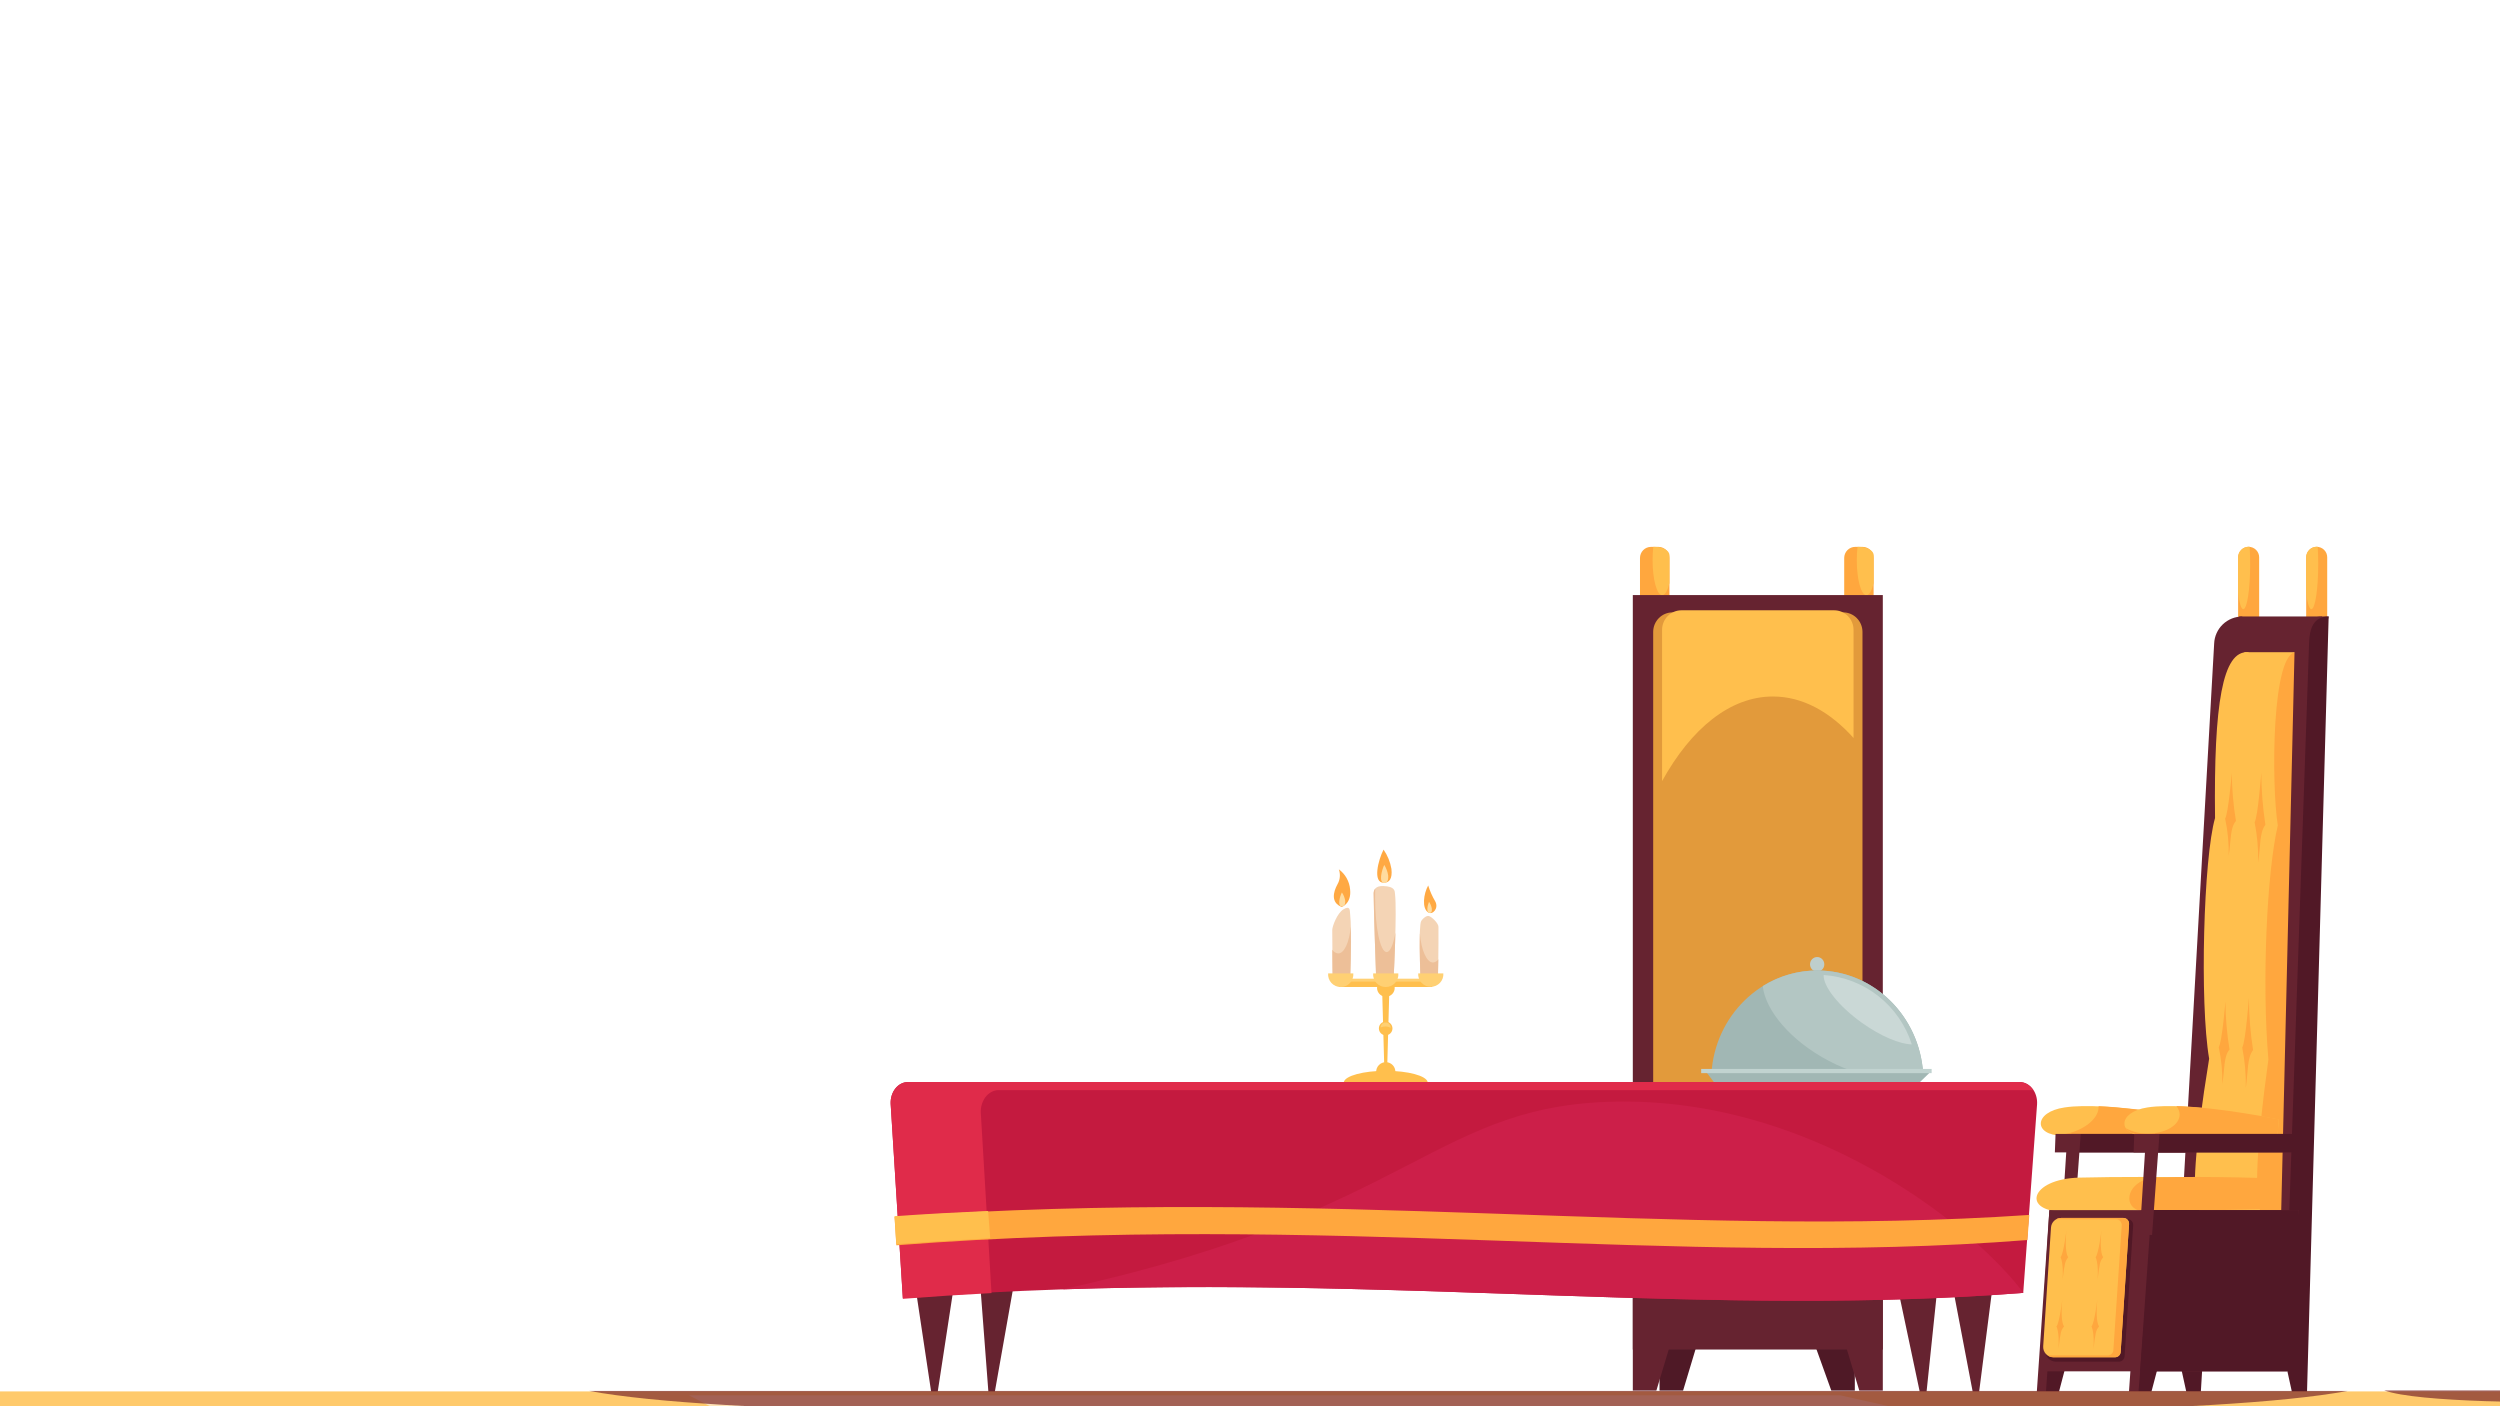 <svg width="1280" height="720" viewBox="0 0 1280 720" fill="none" xmlns="http://www.w3.org/2000/svg">
    <g clip-path="url(#clip0_203_803)">
        <g clip-path="url(#clip1_203_803)">
            <path d="M1151.31 279.968C1152.73 279.968 1154.1 280.535 1155.11 281.543C1156.12 282.552 1156.69 283.921 1156.69 285.347V318.726H1145.91V285.347C1145.92 283.919 1146.49 282.551 1147.5 281.542C1148.51 280.534 1149.88 279.968 1151.31 279.968Z" fill="#FFA73E"/>
            <path d="M1145.91 285.421C1145.91 283.979 1146.47 282.594 1147.48 281.564C1148.49 280.535 1149.87 279.942 1151.31 279.913H1151.82C1151.99 282.648 1152.08 285.623 1152.08 288.744C1152.08 301.596 1150.52 311.896 1148.57 311.896C1147.51 311.896 1146.55 308.775 1145.91 303.872V285.421Z" fill="#FFBF4D"/>
            <path d="M1186.16 279.968C1186.86 279.968 1187.56 280.107 1188.21 280.377C1188.87 280.648 1189.46 281.044 1189.96 281.543C1190.46 282.043 1190.85 282.636 1191.13 283.289C1191.4 283.941 1191.53 284.641 1191.53 285.347V318.726H1180.76V285.347C1180.76 284.639 1180.9 283.938 1181.17 283.284C1181.44 282.63 1181.84 282.037 1182.34 281.537C1182.84 281.037 1183.44 280.641 1184.09 280.372C1184.75 280.103 1185.45 279.965 1186.16 279.968Z" fill="#FFA73E"/>
            <path d="M1073.99 619.573L1048.95 714.659H1042.71L1049.28 619.573H1073.99Z" fill="#662330"/>
            <path d="M1078.68 619.573L1053.65 714.659H1047.39L1053.96 619.573H1078.68Z" fill="#511826"/>
            <path d="M1057.08 567.008C1078.97 563.703 1126.45 573.214 1126.45 573.214L1125.79 581.421H1055.73C1041.13 581.329 1041 569.358 1057.08 567.008Z" fill="#FFBF4D"/>
            <path d="M1059.95 580.007C1068.72 577.583 1074.88 571.671 1074.47 566.365C1097.57 567.338 1126.45 573.122 1126.45 573.122L1125.79 581.329H1055.73C1054.6 581.318 1053.48 581.226 1052.37 581.053C1054.93 581.059 1057.48 580.707 1059.95 580.007Z" fill="#FFA73E"/>
            <path d="M1052.44 580.576H1132.08L1131.74 590.013H1052.09L1052.44 580.576Z" fill="#662330"/>
            <path d="M1060.57 580.576H1125.44L1125.14 590.013H1060.28L1060.57 580.576Z" fill="#511826"/>
            <path d="M1065.33 580.594L1061.56 632.278H1055.21L1058.52 580.594H1065.33Z" fill="#662330"/>
            <path d="M1146.46 315.641H1192.27L1181.66 362.257H1146.46V315.641Z" fill="#662330"/>
            <path d="M1148.06 315.66L1128.45 639.181L1116.22 637.933L1133.65 329.485C1133.8 325.767 1135.39 322.252 1138.07 319.676C1140.76 317.1 1144.34 315.661 1148.06 315.66Z" fill="#662330"/>
            <path d="M1126.04 679.151L1123.88 714.659H1119.84L1113.52 685.816L1113.91 679.151H1126.04Z" fill="#511826"/>
            <path d="M1128.85 679.151L1126.71 714.659H1122.65L1116.33 685.816L1116.72 679.151H1128.85Z" fill="#511826"/>
            <path d="M1180.1 679.151L1177.95 714.659H1173.89L1167.59 685.816L1167.96 679.151H1180.1Z" fill="#511826"/>
            <path d="M1131.08 542.057C1126.15 513.25 1128.25 439.057 1134.1 418.843C1133.41 359.87 1138.05 333.193 1150.87 333.928C1156.28 334.368 1152.96 401.86 1148.15 481.671C1143.34 561.482 1139.89 623.924 1134.38 623.502C1128.87 623.079 1115.41 638.392 1131.08 542.057Z" fill="#FFBF4D"/>
            <path d="M1149.12 333.928H1174.9L1160.84 620.876H1135.06L1149.12 333.928Z" fill="#FFBF4D"/>
            <path d="M1064.61 602.939C1103.81 601.91 1170.82 603.526 1170.82 603.526L1167.74 618.838L1057.58 620.399C1034.69 620.729 1039.11 603.6 1064.61 602.939Z" fill="#FFBF4D"/>
            <path d="M1103.99 602.939C1128.67 601.91 1170.84 603.526 1170.84 603.526L1168.9 618.838L1099.61 620.399C1085.16 620.729 1087.95 603.6 1103.99 602.939Z" fill="#FFA73E"/>
            <path d="M1161.42 542.461C1158.03 503.501 1160.6 446.658 1166.23 422.643C1162.95 402.19 1162.87 332.386 1176.19 333.818C1181.69 334.277 1179.86 401.915 1177.03 481.964C1174.2 562.014 1172.11 624.53 1166.69 624.089C1161.28 623.649 1148.08 638.998 1161.42 542.461Z" fill="#FFA73E"/>
            <path d="M1188.84 315.66L1179.84 638.337L1167.56 637.621L1174.9 329.43C1174.93 325.758 1176.41 322.247 1179.02 319.667C1181.64 317.086 1185.16 315.645 1188.84 315.66Z" fill="#662330"/>
            <path d="M1192.27 315.66L1181.14 714.659H1177.09L1169.83 685.816L1182.24 329.43C1182.43 321.645 1184.58 315.66 1192.27 315.66Z" fill="#511826"/>
            <path d="M1049.28 619.573H1176.77L1170.97 702.138H1044.27L1049.28 619.573Z" fill="#662330"/>
            <path d="M1121.18 619.573L1096.15 714.659H1089.89L1096.47 619.573H1121.18Z" fill="#662330"/>
            <path d="M1126.03 619.573L1100.98 714.659H1094.74L1102.4 619.573H1126.03Z" fill="#511826"/>
            <path d="M1101.52 619.573H1176.77L1176.53 702.138H1095.71L1101.52 619.573Z" fill="#511826"/>
            <path d="M1153.57 537.632C1152.19 528.781 1151.48 519.839 1151.45 510.881C1151.45 510.881 1149.73 533.593 1148.02 536.328C1149.37 543.141 1149.98 550.077 1149.86 557.02C1151.11 548.207 1150.52 541.561 1153.57 537.632Z" fill="#FFA73E"/>
            <path d="M1159.88 422.294C1158.52 413.436 1157.82 404.488 1157.79 395.526C1157.79 395.526 1156.06 418.237 1154.36 420.973C1155.7 427.785 1156.32 434.721 1156.19 441.664C1157.44 432.87 1156.85 426.224 1159.88 422.294Z" fill="#FFA73E"/>
            <path d="M1141.52 537.32C1140.16 529.177 1139.46 520.937 1139.43 512.681C1139.43 512.681 1137.7 533.593 1136 536.126C1137.34 542.387 1137.96 548.782 1137.83 555.184C1139.08 547.069 1138.49 540.955 1141.52 537.32Z" fill="#FFA73E"/>
            <path d="M1144.81 420.33C1143.44 412.187 1142.74 403.947 1142.72 395.691C1142.72 395.691 1140.88 416.603 1139.26 419.118C1140.62 425.377 1141.23 431.773 1141.1 438.176C1142.37 430.079 1141.72 423.947 1144.81 420.33Z" fill="#FFA73E"/>
            <path d="M1180.76 285.421C1180.76 283.979 1181.32 282.594 1182.33 281.564C1183.34 280.535 1184.71 279.942 1186.16 279.913H1186.67C1186.83 282.648 1186.93 285.623 1186.93 288.744C1186.93 301.596 1185.35 311.896 1183.42 311.896C1182.35 311.896 1181.4 308.775 1180.76 303.872V285.421Z" fill="#FFBF4D"/>
            <path d="M1056.68 624.181H1089.25C1089.66 624.185 1090.06 624.272 1090.43 624.438C1090.8 624.603 1091.14 624.843 1091.41 625.142C1091.69 625.441 1091.9 625.794 1092.03 626.178C1092.17 626.563 1092.22 626.97 1092.19 627.376L1087.8 694.39C1087.75 695.14 1087.43 695.845 1086.88 696.363C1086.34 696.88 1085.61 697.173 1084.86 697.18H1052.6C1051.87 697.175 1051.14 697.018 1050.47 696.721C1049.8 696.423 1049.19 695.991 1048.69 695.451C1048.19 694.911 1047.81 694.274 1047.57 693.58C1047.33 692.886 1047.23 692.149 1047.28 691.415L1051.37 629.23C1051.45 627.871 1052.04 626.592 1053.03 625.653C1054.01 624.715 1055.32 624.188 1056.68 624.181Z" fill="#511826"/>
            <path d="M1055.32 623.594H1087.19C1087.59 623.598 1087.99 623.683 1088.35 623.844C1088.71 624.006 1089.04 624.24 1089.31 624.532C1089.58 624.824 1089.79 625.169 1089.92 625.544C1090.05 625.919 1090.1 626.318 1090.08 626.715L1085.78 692.186C1085.74 692.924 1085.42 693.617 1084.88 694.125C1084.35 694.634 1083.64 694.919 1082.9 694.922H1051.32C1050.6 694.917 1049.89 694.763 1049.23 694.472C1048.58 694.181 1047.99 693.759 1047.5 693.23C1047.01 692.702 1046.64 692.079 1046.4 691.401C1046.17 690.722 1046.07 690.002 1046.12 689.286L1050.11 628.514C1050.19 627.184 1050.77 625.935 1051.74 625.02C1052.71 624.106 1053.99 623.596 1055.32 623.594Z" fill="#FFBF4D"/>
            <path d="M1079.15 693.967C1079.88 693.974 1080.59 693.702 1081.12 693.207C1081.66 692.713 1081.98 692.032 1082.04 691.305L1086.33 627.339C1086.35 626.947 1086.3 626.554 1086.16 626.185C1086.03 625.816 1085.82 625.478 1085.55 625.193C1085.28 624.908 1084.95 624.68 1084.59 624.525C1084.23 624.37 1083.84 624.291 1083.45 624.291H1052.73C1053.52 623.836 1054.41 623.596 1055.32 623.594H1087.19C1087.59 623.598 1087.99 623.683 1088.35 623.844C1088.71 624.006 1089.04 624.24 1089.31 624.532C1089.58 624.824 1089.79 625.169 1089.92 625.544C1090.05 625.919 1090.1 626.318 1090.08 626.715L1085.78 692.186C1085.74 692.924 1085.42 693.617 1084.88 694.125C1084.35 694.634 1083.64 694.919 1082.9 694.922H1051.32C1050.25 694.924 1049.21 694.59 1048.34 693.967H1079.15Z" fill="#FFA73E"/>
            <path d="M1076.84 643.698C1074.69 640.595 1076 629.561 1076 629.561C1076 629.561 1074.51 642.009 1072.95 643.698C1072.95 643.698 1074.51 646.378 1073.99 655.173C1075.06 646.525 1075.11 645.956 1076.84 643.698Z" fill="#FFA73E"/>
            <g clip-path="url(#clip2_203_803)">
                <path d="M881.926 644.938H849.682V712H861.738L881.926 644.938Z" fill="#4F1926"/>
                <path d="M917.423 655.774H949.667V712H937.631L917.423 655.774Z" fill="#4F1926"/>
                <path d="M845.3 280H849.127C850.619 280 852.05 280.598 853.105 281.663C854.16 282.728 854.753 284.173 854.753 285.679V309.958H839.674V285.679C839.674 284.173 840.267 282.728 841.322 281.663C842.377 280.598 843.808 280 845.3 280Z" fill="#FFA73E"/>
                <path d="M854.753 284.23C854.753 281.893 851.385 280 847.214 280H846.487C846.243 282.264 846.121 284.54 846.123 286.818C846.123 296.707 848.324 304.723 851.041 304.723C852.533 304.723 853.854 302.309 854.753 298.523V284.23Z" fill="#FFBF4D"/>
                <path d="M949.839 280H953.667C955.159 280 956.59 280.598 957.645 281.663C958.7 282.728 959.293 284.173 959.293 285.679V309.958H944.233V285.679C944.233 284.176 944.823 282.734 945.874 281.67C946.925 280.606 948.351 280.005 949.839 280Z" fill="#FFA73E"/>
                <path d="M959.312 284.23C959.312 281.893 955.925 280 951.772 280H951.045C950.801 282.264 950.68 284.54 950.681 286.818C950.681 296.707 952.882 304.723 955.599 304.723C957.073 304.723 958.412 302.309 959.312 298.523V284.23Z" fill="#FFBF4D"/>
                <path d="M964 304.665H836V629.158H964V304.665Z" fill="#662330"/>
                <path d="M964 623.885H836V690.947H964V623.885Z" fill="#662330"/>
                <path d="M868.244 644.938H836V712H848.056L868.244 644.938Z" fill="#662330"/>
                <path d="M931.756 644.938H964V712H951.963L931.756 644.938Z" fill="#662330"/>
                <path d="M943.659 313.531H856.361C850.876 313.531 846.429 318.019 846.429 323.555V616.816C846.429 622.352 850.876 626.84 856.361 626.84H943.659C949.144 626.84 953.59 622.352 953.59 616.816V323.555C953.59 318.019 949.144 313.531 943.659 313.531Z" fill="#E29A3B"/>
                <path d="M907.74 356.603C922.8 356.603 936.884 364.329 949.017 377.85V322.493C949.017 321.177 948.76 319.873 948.261 318.657C947.761 317.441 947.03 316.336 946.108 315.405C945.186 314.474 944.091 313.735 942.886 313.232C941.681 312.728 940.389 312.469 939.085 312.469H860.915C858.281 312.469 855.755 313.525 853.892 315.405C852.03 317.285 850.983 319.834 850.983 322.493V399.946C865.756 373.137 885.734 356.603 907.74 356.603Z" fill="#FFBF4D"/>
            </g>
            <path d="M1058.92 643.698C1056.77 640.595 1058.06 629.561 1058.06 629.561C1058.06 629.561 1056.57 642.009 1055.01 643.698C1055.01 643.698 1056.57 646.378 1056.07 655.173C1057.12 646.525 1057.27 645.956 1058.92 643.698Z" fill="#FFA73E"/>
            <path d="M1074.73 679.133C1072.6 676.011 1073.88 664.995 1073.88 664.995C1073.88 664.995 1072.4 677.443 1070.84 679.133C1070.84 679.133 1072.4 681.813 1071.88 690.608C1072.95 681.96 1073 681.317 1074.73 679.133Z" fill="#FFA73E"/>
            <path d="M1056.81 679.133C1054.66 676.011 1055.95 664.995 1055.95 664.995C1055.95 664.995 1054.46 677.443 1052.9 679.133C1052.9 679.133 1054.46 681.813 1053.96 690.608C1055.01 681.96 1055.08 681.317 1056.81 679.133Z" fill="#FFA73E"/>
            <path d="M1099.5 567.008C1120.7 563.703 1166.71 573.214 1166.71 573.214L1166.09 581.421H1098.16C1084.06 581.329 1083.93 569.358 1099.5 567.008Z" fill="#FFBF4D"/>
            <path d="M1099.73 580.392C1108.71 580.392 1115.98 576.023 1115.98 570.643C1115.95 569.036 1115.34 567.494 1114.28 566.292C1136.97 566.971 1166.75 573.122 1166.75 573.122L1166.12 581.329H1098.19C1093.09 581.329 1089.84 579.75 1088.46 577.657C1091.92 579.524 1095.8 580.467 1099.73 580.392Z" fill="#FFA73E"/>
            <path d="M1092.76 580.576H1172.4L1172.04 590.013H1092.39L1092.76 580.576Z" fill="#662330"/>
            <path d="M1103.5 580.576H1175.14L1174.81 590.013H1103.17L1103.5 580.576Z" fill="#511826"/>
            <path d="M1105.65 580.594L1101.86 632.278H1095.53L1098.83 580.594H1105.65Z" fill="#662330"/>
            <path d="M988.308 598.606H1027.87L1013.13 714.053H1010.3L988.308 598.606Z" fill="#662330"/>
            <path d="M958.748 598.293H998.314L986.178 714.696H983.351L958.748 598.293Z" fill="#662330"/>
            <path d="M497.405 599.487H459.767L476.97 714.053H479.889L497.405 599.487Z" fill="#662330"/>
            <path d="M529.424 599.175H497.423L506.162 714.053H509.1L529.424 599.175Z" fill="#662330"/>
            <path d="M464.927 554.001H1034.02C1035.25 553.984 1036.47 554.272 1037.6 554.847C1038.73 555.421 1039.75 556.27 1040.59 557.338C1041.44 558.407 1042.08 559.672 1042.49 561.054C1042.9 562.437 1043.07 563.905 1042.98 565.367L1035.89 661.952C856.176 676.008 681.864 647.565 462.255 664.642L456.018 565.239C455.94 563.791 456.113 562.34 456.526 560.976C456.94 559.612 457.584 558.364 458.42 557.309C459.256 556.255 460.265 555.417 461.385 554.848C462.504 554.278 463.71 553.99 464.927 554.001Z" fill="#C41A3F"/>
            <path d="M464.91 554H1033.87C1035.25 553.995 1036.6 554.364 1037.84 555.08C1039.07 555.796 1040.15 556.84 1041 558.132H511.181C509.924 558.162 508.686 558.499 507.543 559.123C506.4 559.746 505.375 560.643 504.532 561.757C503.689 562.872 503.046 564.18 502.641 565.603C502.237 567.026 502.081 568.533 502.182 570.03L507.649 662.062C492.722 662.833 477.59 663.813 462.253 665L456.018 565.275C455.94 563.824 456.113 562.37 456.525 561.002C456.937 559.635 457.58 558.384 458.414 557.326C459.248 556.269 460.255 555.428 461.373 554.855C462.49 554.283 463.694 553.992 464.91 554Z" fill="#E02B4A"/>
            <path d="M1036 661.959C879.098 674.218 726.359 654.098 544 660.127C726.128 620.401 734.348 564 831.457 564C933.083 564 1013.16 631.102 1036 661.959Z" fill="#CC1F49"/>
            <path d="M1039 622.049L1038.06 634.894C856.528 649.15 680.625 620.304 458.908 637.604L458 623.015C678.979 607.385 856.882 634.43 1039 622.049Z" fill="#FFA73E"/>
            <path d="M507 634.015C491.197 634.816 475.17 635.811 458.92 637L458 622.694C474.198 621.577 490.168 620.68 505.909 620L507 634.015Z" fill="#FFBF4D"/>
            <path d="M-160 712.402H1676V789H-160V712.402Z" fill="#FFCA6C"/>
            <path d="M352.703 714.402H942.224L1283.1 791H501.786L352.703 714.402Z" fill="#FFE3B6"/>
            <g style="mix-blend-mode:multiply" opacity="0.72">
                <path d="M1202.11 712.145C1134.27 724.63 958.271 724.501 751.831 724.501C545.391 724.501 369.374 724.63 301.534 712.145H1202.11Z" fill="#7F2F2F"/>
            </g>
            <g style="mix-blend-mode:multiply" opacity="0.72">
                <path d="M1452.74 711.888C1435.26 718.222 1371.44 718.167 1336.73 718.167C1302.01 718.167 1238.19 718.167 1220.71 711.888H1452.74Z" fill="#7F2F2F"/>
            </g>
        </g>
        <g clip-path="url(#clip3_203_803)">
            <path d="M708.484 451.972C702.646 451.972 705.655 440.267 708.379 435C710.438 437.959 711.815 441.336 712.412 444.889C712.983 449.931 711.313 451.972 708.484 451.972Z" fill="#FFA943"/>
            <path d="M731.341 467.234C727.88 465.163 728.828 457.66 731.236 453.353C732.103 456.179 733.3 458.893 734.802 461.441C736.833 465.058 733.493 468.509 731.341 467.234Z" fill="#FFA943"/>
            <path d="M708.74 452.047C705.851 452.047 707.341 445.7 708.74 442.833C709.769 444.469 710.45 446.297 710.741 448.206C710.952 450.952 710.14 452.047 708.74 452.047Z" fill="#FFDC9F"/>
            <path d="M686.952 464.367C681.384 462.176 682.528 456.864 684.785 452.767C685.454 451.614 685.863 450.329 685.982 449.002C686.102 447.675 685.93 446.338 685.477 445.084C687.124 446.294 688.491 447.841 689.488 449.622C690.484 451.403 691.087 453.376 691.255 455.409C692.053 462.657 686.952 464.367 686.952 464.367Z" fill="#FFA943"/>
            <path d="M731.537 468.989C730.438 468.719 728.527 470.115 727.684 471.51C726.18 473.806 727.233 499.497 727.233 499.497H736.261C736.261 499.497 736.592 485.106 736.487 474.497C736.517 472.771 733.056 469.349 731.537 468.989Z" fill="#F4D4B5"/>
            <path d="M733.688 492.804C730.438 492.804 727.67 486.457 726.962 477.873C726.707 486.202 727.233 499.497 727.233 499.497H736.261C736.261 499.497 736.261 496.001 736.412 491.184C736.107 491.639 735.705 492.021 735.234 492.301C734.763 492.581 734.235 492.753 733.688 492.804Z" fill="#EDBF98"/>
            <path d="M687.885 465.553C684.619 467.504 682.091 474.332 682.107 476.207C682.107 483.906 682.332 499.962 682.332 499.962H691.361C691.361 499.962 692.263 476.447 691.24 467.729C691.09 466.018 691.3 463.497 687.885 465.553Z" fill="#F4D4B5"/>
            <path d="M685.161 488.167C684.539 488.107 683.942 487.898 683.418 487.558C682.894 487.219 682.46 486.758 682.152 486.217C682.152 493.089 682.287 499.902 682.287 499.902H691.316C691.316 499.902 691.887 484.896 691.601 474.392C690.864 482.435 688.261 488.167 685.161 488.167Z" fill="#EDBF98"/>
            <path d="M708.183 453.653C704.211 453.503 703.293 455.664 703.308 457.539C703.308 465.238 704.557 499.992 704.557 499.992H713.585C713.585 499.992 715.286 466.603 714.262 457.885C714.112 456.159 714.308 453.848 708.183 453.653Z" fill="#F4D4B5"/>
            <path d="M709.959 487.462C706.709 487.462 704.061 474.992 704.061 459.625C704.061 458.02 704.061 456.459 704.151 454.928C703.573 455.662 703.274 456.577 703.308 457.509C703.308 465.208 704.557 499.962 704.557 499.962H713.585C713.585 499.962 714.157 488.648 714.443 477.453C713.405 483.575 711.78 487.462 709.959 487.462Z" fill="#EDBF98"/>
            <path d="M730.965 554C730.273 550.789 720.928 548.253 709.508 548.253C698.087 548.253 688.742 550.789 688.035 554H730.965Z" fill="#FFBF4D"/>
            <path d="M711.449 503.069H707.551L708.8 548.268H710.2L711.449 503.069Z" fill="#FFBF4D"/>
            <path d="M733.312 505.335V501.403H685.688V505.335H733.312Z" fill="#FFBF4D"/>
            <path d="M733.312 502.573V501.088H685.688V502.573H733.312Z" fill="#FFD073"/>
            <path d="M704.587 548.793C704.599 549.761 704.898 550.703 705.445 551.502C705.993 552.302 706.766 552.921 707.666 553.283C708.566 553.646 709.553 553.734 710.504 553.538C711.454 553.342 712.325 552.87 713.007 552.181C713.69 551.493 714.152 550.618 714.337 549.668C714.522 548.718 714.421 547.734 714.047 546.841C713.673 545.948 713.043 545.185 712.235 544.649C711.427 544.112 710.478 543.826 709.507 543.826C708.857 543.83 708.214 543.961 707.615 544.213C707.016 544.465 706.473 544.832 706.016 545.293C705.559 545.754 705.197 546.301 704.952 546.901C704.707 547.502 704.583 548.144 704.587 548.793Z" fill="#FFBF4D"/>
            <path d="M709.47 530.059C711.389 530.056 712.943 528.482 712.941 526.543C712.938 524.603 711.379 523.033 709.46 523.036C707.54 523.039 705.986 524.613 705.989 526.552C705.992 528.492 707.55 530.062 709.47 530.059Z" fill="#FFBF4D"/>
            <path d="M705.053 505.815C705.053 506.705 705.318 507.576 705.814 508.316C706.31 509.056 707.015 509.633 707.84 509.974C708.665 510.315 709.573 510.404 710.448 510.23C711.324 510.056 712.128 509.628 712.76 508.998C713.391 508.368 713.821 507.566 713.995 506.693C714.169 505.82 714.08 504.915 713.738 504.092C713.397 503.269 712.818 502.566 712.076 502.072C711.333 501.577 710.46 501.313 709.568 501.313C708.37 501.313 707.222 501.787 706.376 502.631C705.529 503.476 705.053 504.621 705.053 505.815Z" fill="#FFBF4D"/>
            <path d="M680 498.372C679.925 499.261 680.036 500.157 680.327 501.001C680.617 501.846 681.079 502.621 681.685 503.278C682.291 503.935 683.028 504.46 683.847 504.819C684.667 505.178 685.552 505.363 686.448 505.363C687.343 505.363 688.228 505.178 689.048 504.819C689.868 504.46 690.604 503.935 691.21 503.278C691.816 502.621 692.279 501.846 692.569 501.001C692.859 500.157 692.97 499.261 692.895 498.372H680Z" fill="#FFD073"/>
            <path d="M726.12 498.372C726.059 499.252 726.181 500.135 726.477 500.967C726.774 501.798 727.238 502.56 727.842 503.205C728.446 503.85 729.176 504.364 729.988 504.716C730.8 505.067 731.675 505.249 732.56 505.249C733.445 505.249 734.32 505.067 735.132 504.716C735.943 504.364 736.674 503.85 737.277 503.205C737.881 502.56 738.346 501.798 738.642 500.967C738.939 500.135 739.06 499.252 739 498.372H726.12Z" fill="#FFD073"/>
            <path d="M703.052 498.372C702.978 499.261 703.089 500.157 703.379 501.001C703.669 501.846 704.132 502.621 704.738 503.278C705.344 503.935 706.08 504.46 706.9 504.819C707.719 505.178 708.605 505.363 709.5 505.363C710.395 505.363 711.281 505.178 712.1 504.819C712.92 504.46 713.656 503.935 714.262 503.278C714.868 502.621 715.331 501.846 715.621 501.001C715.911 500.157 716.022 499.261 715.948 498.372H703.052Z" fill="#FFD073"/>
            <path d="M687.057 464.067C684.665 464.067 685.898 459.13 687.057 456.909C687.907 458.165 688.476 459.587 688.727 461.081C688.908 463.197 688.171 464.067 687.057 464.067Z" fill="#FFDC9F"/>
            <path d="M731.928 467.429C730.092 467.429 730.875 463.482 731.657 461.711C732.344 462.716 732.82 463.849 733.056 465.043C733.312 466.738 732.816 467.429 731.928 467.429Z" fill="#FFDC9F"/>
            <path d="M709.237 525.548C710.212 525.538 711.173 525.787 712.02 526.268C712.028 526.199 712.028 526.128 712.02 526.058C712.02 525.378 711.749 524.725 711.267 524.244C710.784 523.763 710.13 523.492 709.447 523.492C708.765 523.492 708.11 523.763 707.628 524.244C707.145 524.725 706.874 525.378 706.874 526.058C707.617 525.725 708.422 525.551 709.237 525.548Z" fill="#FFD073"/>
        </g>
        <g clip-path="url(#clip4_203_803)">
            <path d="M930.391 497.479C932.412 497.479 934.05 495.805 934.05 493.74C934.05 491.674 932.412 490 930.391 490C928.371 490 926.733 491.674 926.733 493.74C926.733 495.805 928.371 497.479 930.391 497.479Z" fill="#BECECC"/>
            <path d="M984.649 549.652C982.797 520.191 959.221 496.886 930.452 496.886C901.682 496.886 878.046 520.191 876.254 549.652H984.649Z" fill="#A1B7B4"/>
            <path d="M930.391 496.886C920.546 496.879 910.895 499.648 902.525 504.883C903.955 517.546 916.932 532.915 936.172 543.07C941.294 545.792 946.67 547.997 952.221 549.652H984.649C982.858 520.191 959.221 496.886 930.391 496.886Z" fill="#B3C6C3"/>
            <path d="M873.364 548.543L877.474 554H983.038L988.684 548.543H873.364Z" fill="#A1B7B4"/>
            <path d="M989 547.296H871V549.455H989V547.296Z" fill="#C1D3D0"/>
            <path d="M933.718 499.212C933.417 504.989 941.366 515.174 953.38 523.733C963.03 530.604 972.726 534.618 978.853 534.724C975.71 524.925 969.729 516.304 961.683 509.973C953.637 503.643 943.896 499.894 933.718 499.212Z" fill="#CAD8D6"/>
        </g>
    </g>
    <defs>
        <clipPath id="clip0_203_803">
            <rect width="1280" height="720" fill="white"/>
        </clipPath>
        <clipPath id="clip1_203_803">
            <rect width="1280" height="720" fill="white" transform="matrix(-1 0 0 1 1280 0)"/>
        </clipPath>
        <clipPath id="clip2_203_803">
            <rect width="128" height="432" fill="white" transform="translate(836 280)"/>
        </clipPath>
        <clipPath id="clip3_203_803">
            <rect width="59" height="119" fill="white" transform="translate(680 435)"/>
        </clipPath>
        <clipPath id="clip4_203_803">
            <rect width="118" height="64" fill="white" transform="translate(871 490)"/>
        </clipPath>
    </defs>
</svg>
